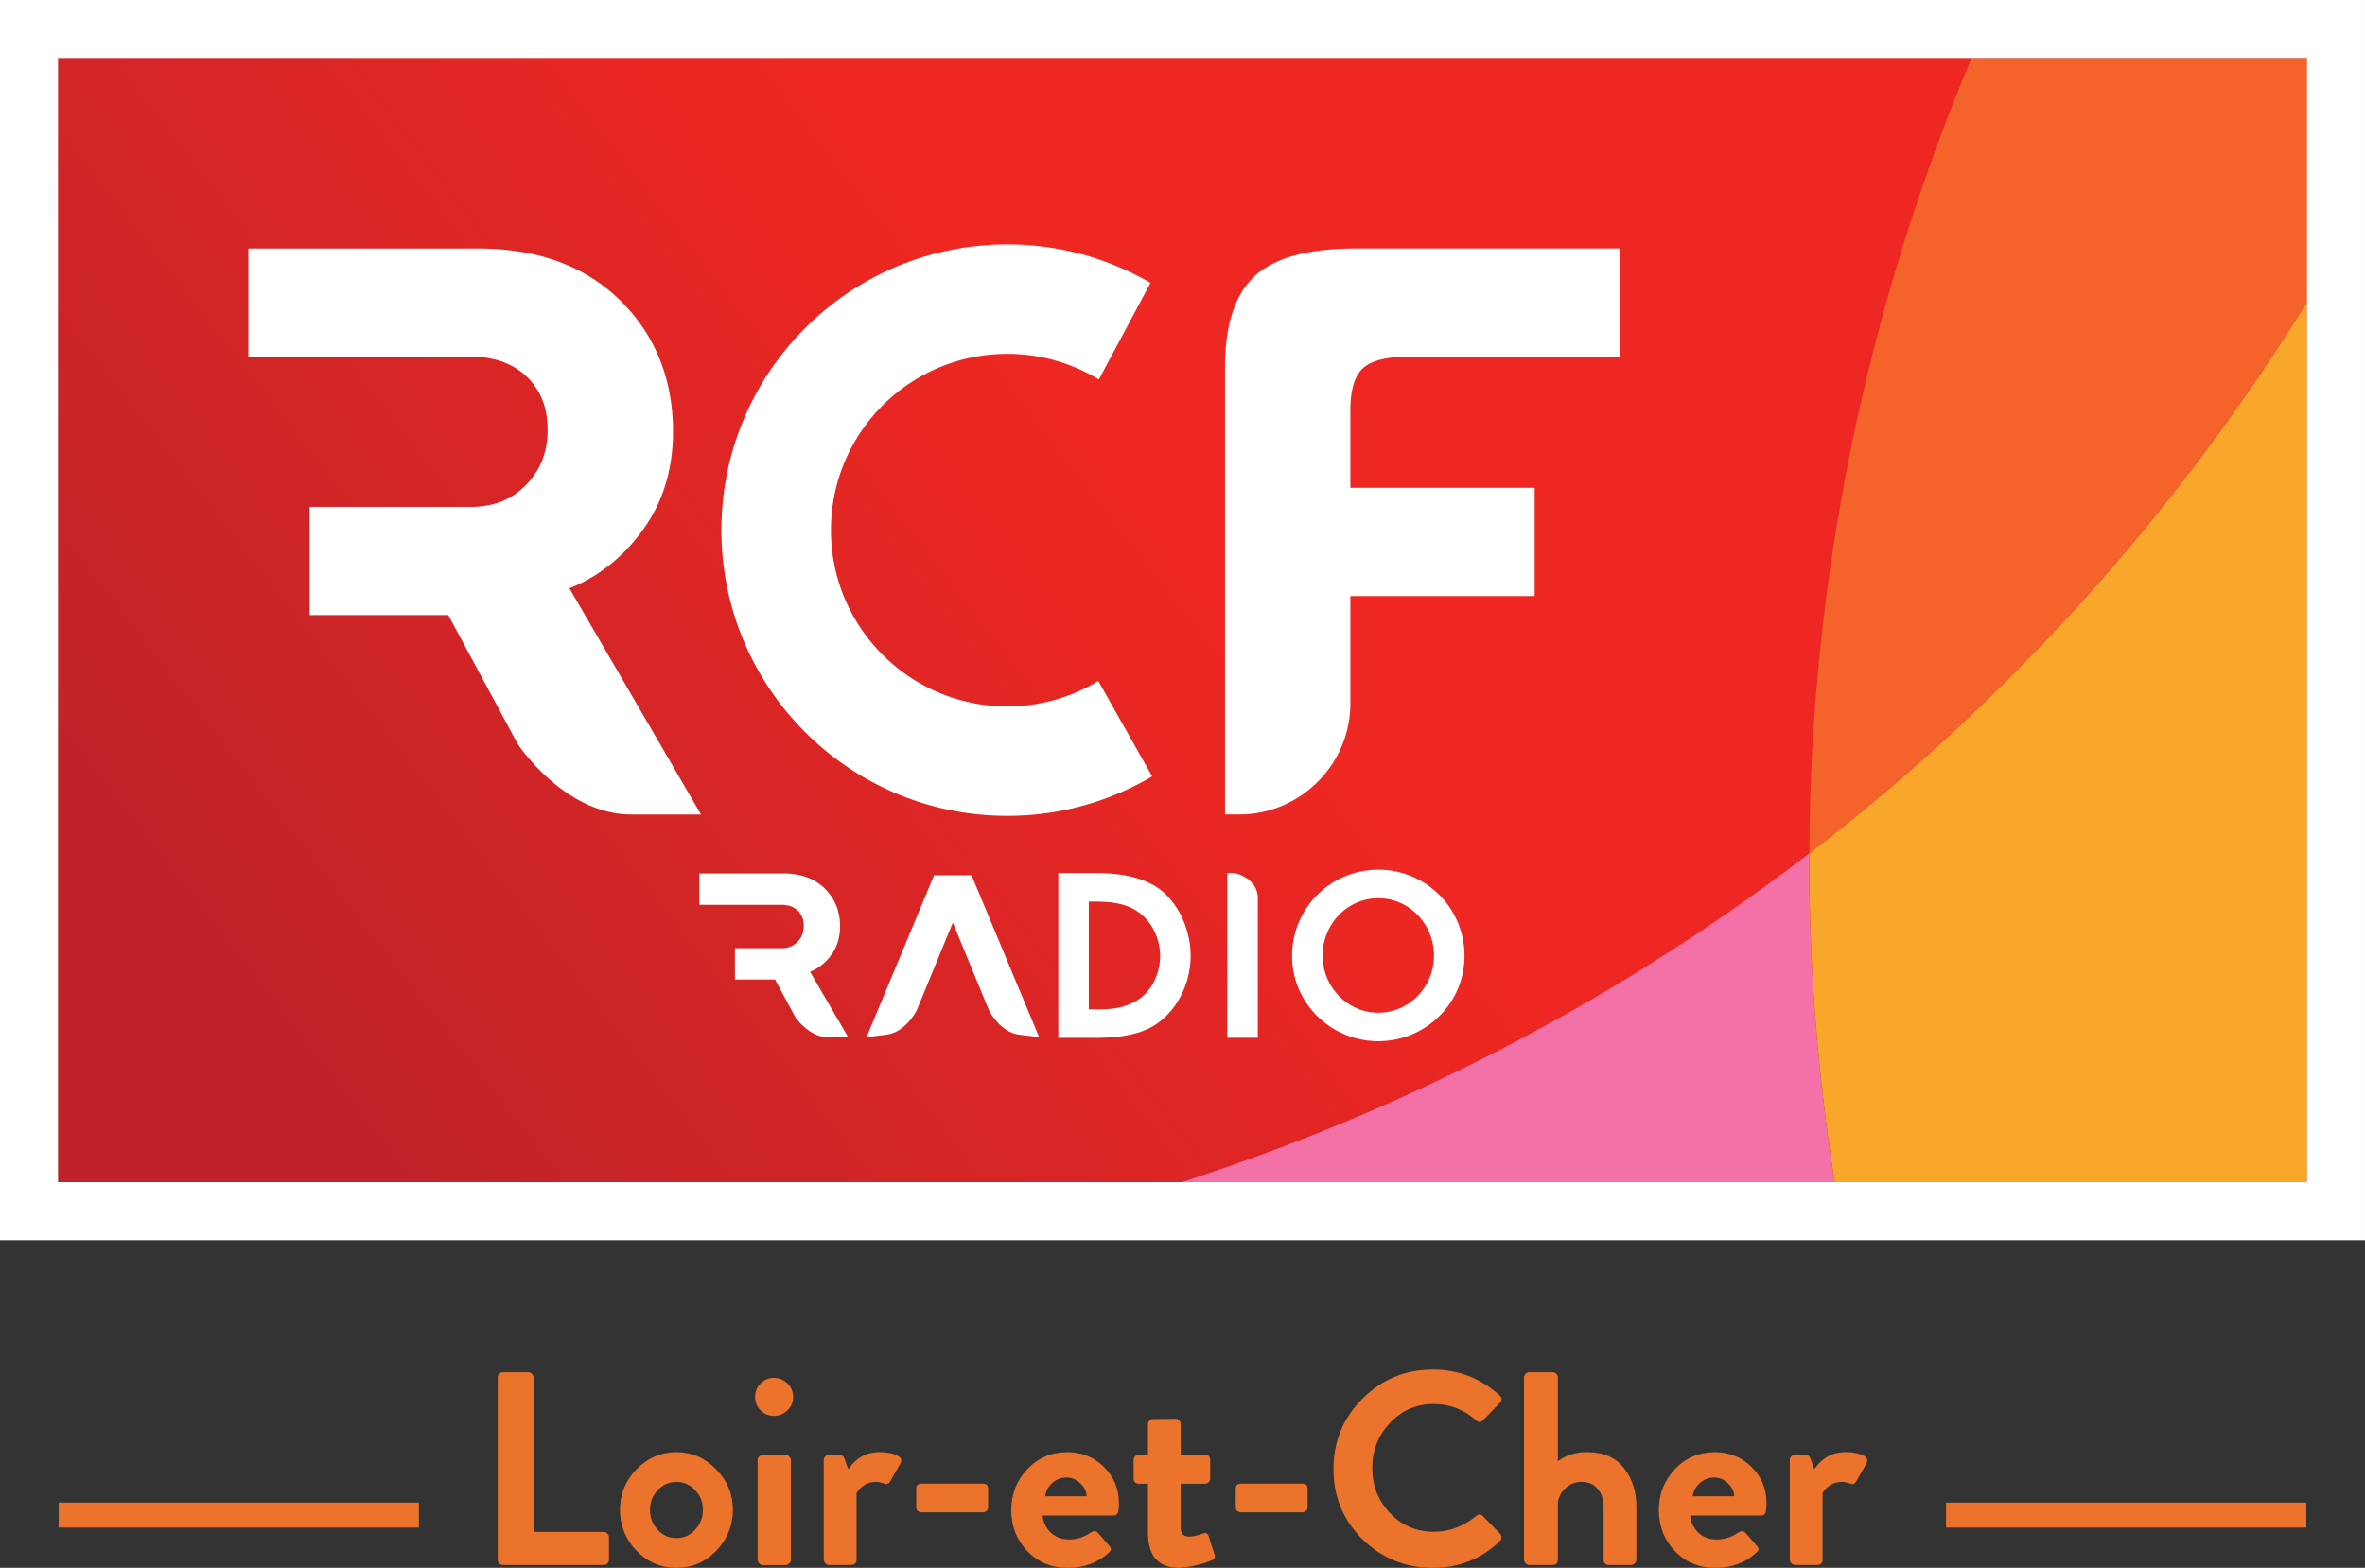 <svg width="600" height="397.87" viewBox="0 0 158.75 105.27" xmlns="http://www.w3.org/2000/svg">
    <rect x="0" y="0" width="158.75" height="105.27" fill="#333333" stroke="none"/>
    <defs>
        <linearGradient id="a" x2="1" gradientTransform="scale(67.812 -67.812) rotate(37.7 4.566 -.497)" gradientUnits="userSpaceOnUse">
            <stop stop-color="#bf2329" offset="0"/>
            <stop stop-color="#ee2722" offset="1"/>
        </linearGradient>
    </defs>
    <path d="M130.629 100.89v1.68h24.181v-1.68zM3.94 100.89v1.68h24.179v-1.68z" color="#000" fill="#ec732b" style="font-feature-settings:normal;font-variant-alternates:normal;font-variant-caps:normal;font-variant-ligatures:normal;font-variant-numeric:normal;font-variant-position:normal;isolation:auto;mix-blend-mode:normal;shape-padding:0;text-decoration-color:#000;text-decoration-line:none;text-decoration-style:solid;text-indent:0;text-orientation:mixed;text-transform:none;white-space:normal"/>
    <g fill="#ec732b" stroke-width=".462" style="font-feature-settings:normal;font-variant-caps:normal;font-variant-ligatures:normal;font-variant-numeric:normal" aria-label="Loir-et-Cher">
        <path d="M33.411 104.73V92.493q0-.148.092-.24.111-.111.26-.111h1.7q.148 0 .24.11.111.112.111.241v10.37h4.714q.147 0 .24.11.11.093.11.241v1.516q0 .148-.11.259-.093.092-.24.092h-6.766q-.148 0-.259-.092-.092-.111-.092-.259zM41.616 101.37q0-1.571 1.11-2.717 1.127-1.146 2.68-1.146 1.552 0 2.661 1.146 1.128 1.146 1.128 2.717 0 1.59-1.11 2.754-1.108 1.146-2.68 1.146-1.57 0-2.68-1.146-1.109-1.164-1.109-2.754zm2.015 0q0 .795.517 1.35.518.554 1.257.554t1.257-.555q.518-.554.518-1.349 0-.776-.518-1.312-.517-.555-1.257-.555t-1.257.555q-.517.536-.517 1.312zM51.944 95.07q-.518 0-.887-.37t-.37-.905.37-.906q.37-.37.887-.37.536 0 .906.37.388.37.388.906t-.388.905q-.37.37-.906.37zm-1.09 9.668v-6.692q0-.148.092-.24.11-.111.259-.111h1.534q.148 0 .24.11.111.093.111.241v6.692q0 .129-.11.24-.093.11-.241.11h-1.534q-.13 0-.24-.11-.112-.111-.112-.24zM55.294 104.73v-6.691q0-.148.092-.24.111-.112.26-.112h.702q.24 0 .332.24l.26.721q.794-1.146 2.088-1.146.702 0 1.146.204.444.203.277.536l-.684 1.201q-.166.296-.425.167-.332-.111-.536-.111-.499 0-.85.259-.333.24-.462.499v4.473q0 .351-.425.351h-1.424q-.13 0-.24-.11-.11-.112-.11-.241zM61.853 101.54q-.148 0-.259-.092-.092-.093-.092-.24v-1.24q0-.35.351-.35h4.122q.351 0 .351.35v1.24q0 .147-.11.24-.093.092-.24.092zM67.881 101.39q0-1.59 1.072-2.736t2.699-1.146q1.442 0 2.44.98 1.017.98 1.017 2.458 0 .24-.037.5-.037.314-.352.314h-4.732q.037.628.518 1.127.499.48 1.257.48.795 0 1.442-.461.314-.185.48 0l.758.868q.259.26-.018.481-1.09 1.017-2.754 1.017-1.646 0-2.718-1.128-1.072-1.127-1.072-2.754zm2.274-.924h2.79q-.036-.518-.443-.888-.388-.37-.906-.37-.554 0-.96.37-.407.352-.481.888zM77.056 102.88v-3.253h-.628q-.13 0-.24-.093-.093-.11-.093-.258v-1.239q0-.148.092-.24.093-.111.24-.111h.629v-2.052q0-.13.092-.24.111-.111.26-.111l1.515-.019q.13 0 .222.111.11.093.11.24v2.07h1.627q.352 0 .352.352v1.239q0 .147-.111.258-.093.093-.24.093h-1.627v2.957q0 .592.573.592.351 0 .906-.204.314-.11.406.204l.37 1.164q.13.315-.203.444-.074.037-.407.148-.314.11-.85.222-.536.11-.943.11-2.052 0-2.052-2.384zM83.299 101.54q-.148 0-.259-.092-.092-.093-.092-.24v-1.24q0-.35.351-.35h4.122q.351 0 .351.35v1.24q0 .147-.11.24-.093.092-.24.092zM91.449 103.35q-1.94-1.94-1.94-4.714t1.94-4.713q1.96-1.96 4.732-1.96 2.551 0 4.473 1.72.278.258.019.517l-1.128 1.165q-.222.24-.462 0-1.238-1.091-2.847-1.091-1.756 0-2.939 1.275-1.183 1.257-1.183 3.032 0 1.756 1.183 3.013 1.202 1.257 2.958 1.257 1.534 0 2.828-1.054.24-.222.462 0l1.146 1.183q.111.111.093.26 0 .128-.111.24-1.849 1.792-4.492 1.792-2.773 0-4.732-1.922zM102.299 104.73V92.493q0-.13.11-.24t.241-.111h1.571q.148 0 .24.11.112.112.112.241v5.62q.813-.61 1.959-.61 1.645 0 2.477 1.072.832 1.053.832 2.606v3.549q0 .13-.111.24-.111.111-.24.111h-1.498q-.148 0-.258-.092-.093-.111-.093-.259v-3.568q0-.757-.407-1.201-.388-.462-1.053-.462-.61 0-1.035.37-.425.35-.573.942v3.919q0 .351-.389.351h-1.534q-.13 0-.24-.11-.11-.112-.11-.241zM111.349 101.39q0-1.59 1.072-2.736t2.699-1.146q1.442 0 2.44.98 1.017.98 1.017 2.458 0 .24-.037.5-.037.314-.352.314h-4.732q.037.628.518 1.127.499.48 1.257.48.795 0 1.442-.461.314-.185.48 0l.758.868q.259.26-.018.481-1.091 1.017-2.755 1.017-1.645 0-2.717-1.128-1.072-1.127-1.072-2.754zm2.274-.924h2.79q-.036-.518-.443-.888-.388-.37-.906-.37-.554 0-.96.37-.407.352-.481.888zM120.139 104.73v-6.691q0-.148.092-.24.111-.112.26-.112h.702q.24 0 .332.24l.26.721q.794-1.146 2.088-1.146.702 0 1.146.204.444.203.277.536l-.684 1.201q-.166.296-.425.167-.333-.111-.536-.111-.499 0-.85.259-.333.24-.462.499v4.473q0 .351-.425.351h-1.424q-.13 0-.24-.11-.11-.112-.11-.241z"/>
    </g>
    <path fill="#d22526" stroke-width="5.006" d="M3.895 3.89h150.96v75.479H3.895z"/>
    <path d="M88.429 76.08a140.846 140.846 0 0 1-9.138 3.294h43.86a137.965 137.965 0 0 1-1.708-22.085A139.043 139.043 0 0 1 88.43 76.08" fill="#f471a8"/>
    <path d="M99.705 199.76c3.06-.987 6.108-2.082 9.138-3.296a139.042 139.042 0 0 0 33.012-18.79c.064-18.487 3.844-36.627 10.89-53.394H24.306v75.48z" fill="url(#a)" transform="translate(-20.411 -120.39)"/>
    <path d="M121.449 57.29a137.983 137.983 0 0 0 1.708 22.085h31.702V20.271c-8.701 14.073-19.94 26.676-33.41 37.019" fill="#f9a72b"/>
    <path d="M121.449 57.29c13.47-10.343 24.709-22.946 33.41-37.019V3.896h-22.521c-7.046 16.765-10.826 34.908-10.889 53.394" fill="#f3632a"/>
    <path d="M0 83.27h158.75V.002H0zM3.895 3.896h150.96v75.48H3.895z" fill="#fff"/>
    <path d="M38.222 39.5c1.887-.749 3.507-2.012 4.815-3.762 1.422-1.89 2.14-4.16 2.14-6.742 0-3.545-1.195-6.515-3.55-8.83-2.354-2.31-5.555-3.483-9.526-3.483h-15.43v7.267h14.935c1.57 0 2.834.456 3.762 1.352.934.91 1.39 2.072 1.39 3.56 0 1.494-.476 2.704-1.453 3.7-.927.946-2.07 1.423-3.486 1.468H20.786V41.3h9.306l4.648 8.634s3.102 4.757 7.658 4.757h4.66zM91.479 24.73c.56-.52 1.609-.783 3.107-.783h14.172V16.68H91.02c-3.163 0-5.44.613-6.77 1.83-1.275 1.157-1.951 3.078-2.017 5.713h-.005v30.464h.95c4.106 0 7.466-3.359 7.466-7.464v-7.201h12.37v-7.27h-12.37v-5.223c0-1.342.281-2.284.835-2.798M67.611 47.43c-6.537 0-11.834-5.3-11.834-11.836 0-6.537 5.298-11.834 11.834-11.834 2.251 0 4.358.629 6.149 1.722l3.468-6.488a19.098 19.098 0 0 0-9.617-2.585c-10.595 0-19.186 8.589-19.186 19.186 0 10.594 8.59 19.184 19.186 19.184a19.12 19.12 0 0 0 9.73-2.648l-3.619-6.406a11.752 11.752 0 0 1-6.111 1.705M77.276 68.97c-1.063.582-2.484.715-3.68.715h-2.558V58.621h2.513c1.541 0 3.334.226 4.545 1.286 1.183 1.048 1.825 2.709 1.825 4.28 0 1.881-.958 3.854-2.645 4.783m-.584-7.508c-1.032-.914-2.304-.927-3.605-.927v7.238h.434c.989 0 1.81-.043 2.692-.537 1.076-.598 1.66-1.841 1.66-3.05 0-1.002-.42-2.048-1.18-2.724M82.379 69.68V58.617h.416c.285 0 1.634.441 1.634 1.686v9.377zM92.519 69.91c-3.171 0-5.79-2.542-5.79-5.726a5.774 5.774 0 0 1 5.79-5.788 5.771 5.771 0 0 1 5.785 5.788c0 3.184-2.617 5.726-5.785 5.726m0-9.598c-2.125 0-3.74 1.778-3.74 3.858 0 2.064 1.647 3.828 3.74 3.828s3.737-1.764 3.737-3.828c0-2.08-1.615-3.858-3.737-3.858M54.376 65.25a3.197 3.197 0 0 0 1.39-1.09c.413-.547.622-1.202.622-1.95 0-1.026-.346-1.884-1.026-2.553-.68-.668-1.612-1.01-2.757-1.01h-5.66v2.105h5.516c.452 0 .82.13 1.089.39.27.262.4.6.4 1.03 0 .433-.134.78-.418 1.069-.268.273-.598.413-1.011.425h-3.19v2.102h2.692l1.346 2.5s.895 1.375 2.215 1.375h1.348zM65.216 58.77h-2.518l-4.532 10.867s.031 0 1.339-.165c1.307-.164 2.031-1.64 2.031-1.64l2.422-5.884 2.425 5.884s.72 1.476 2.028 1.64c1.31.16 1.34.165 1.34.165z" fill="#fff"/>
</svg>
